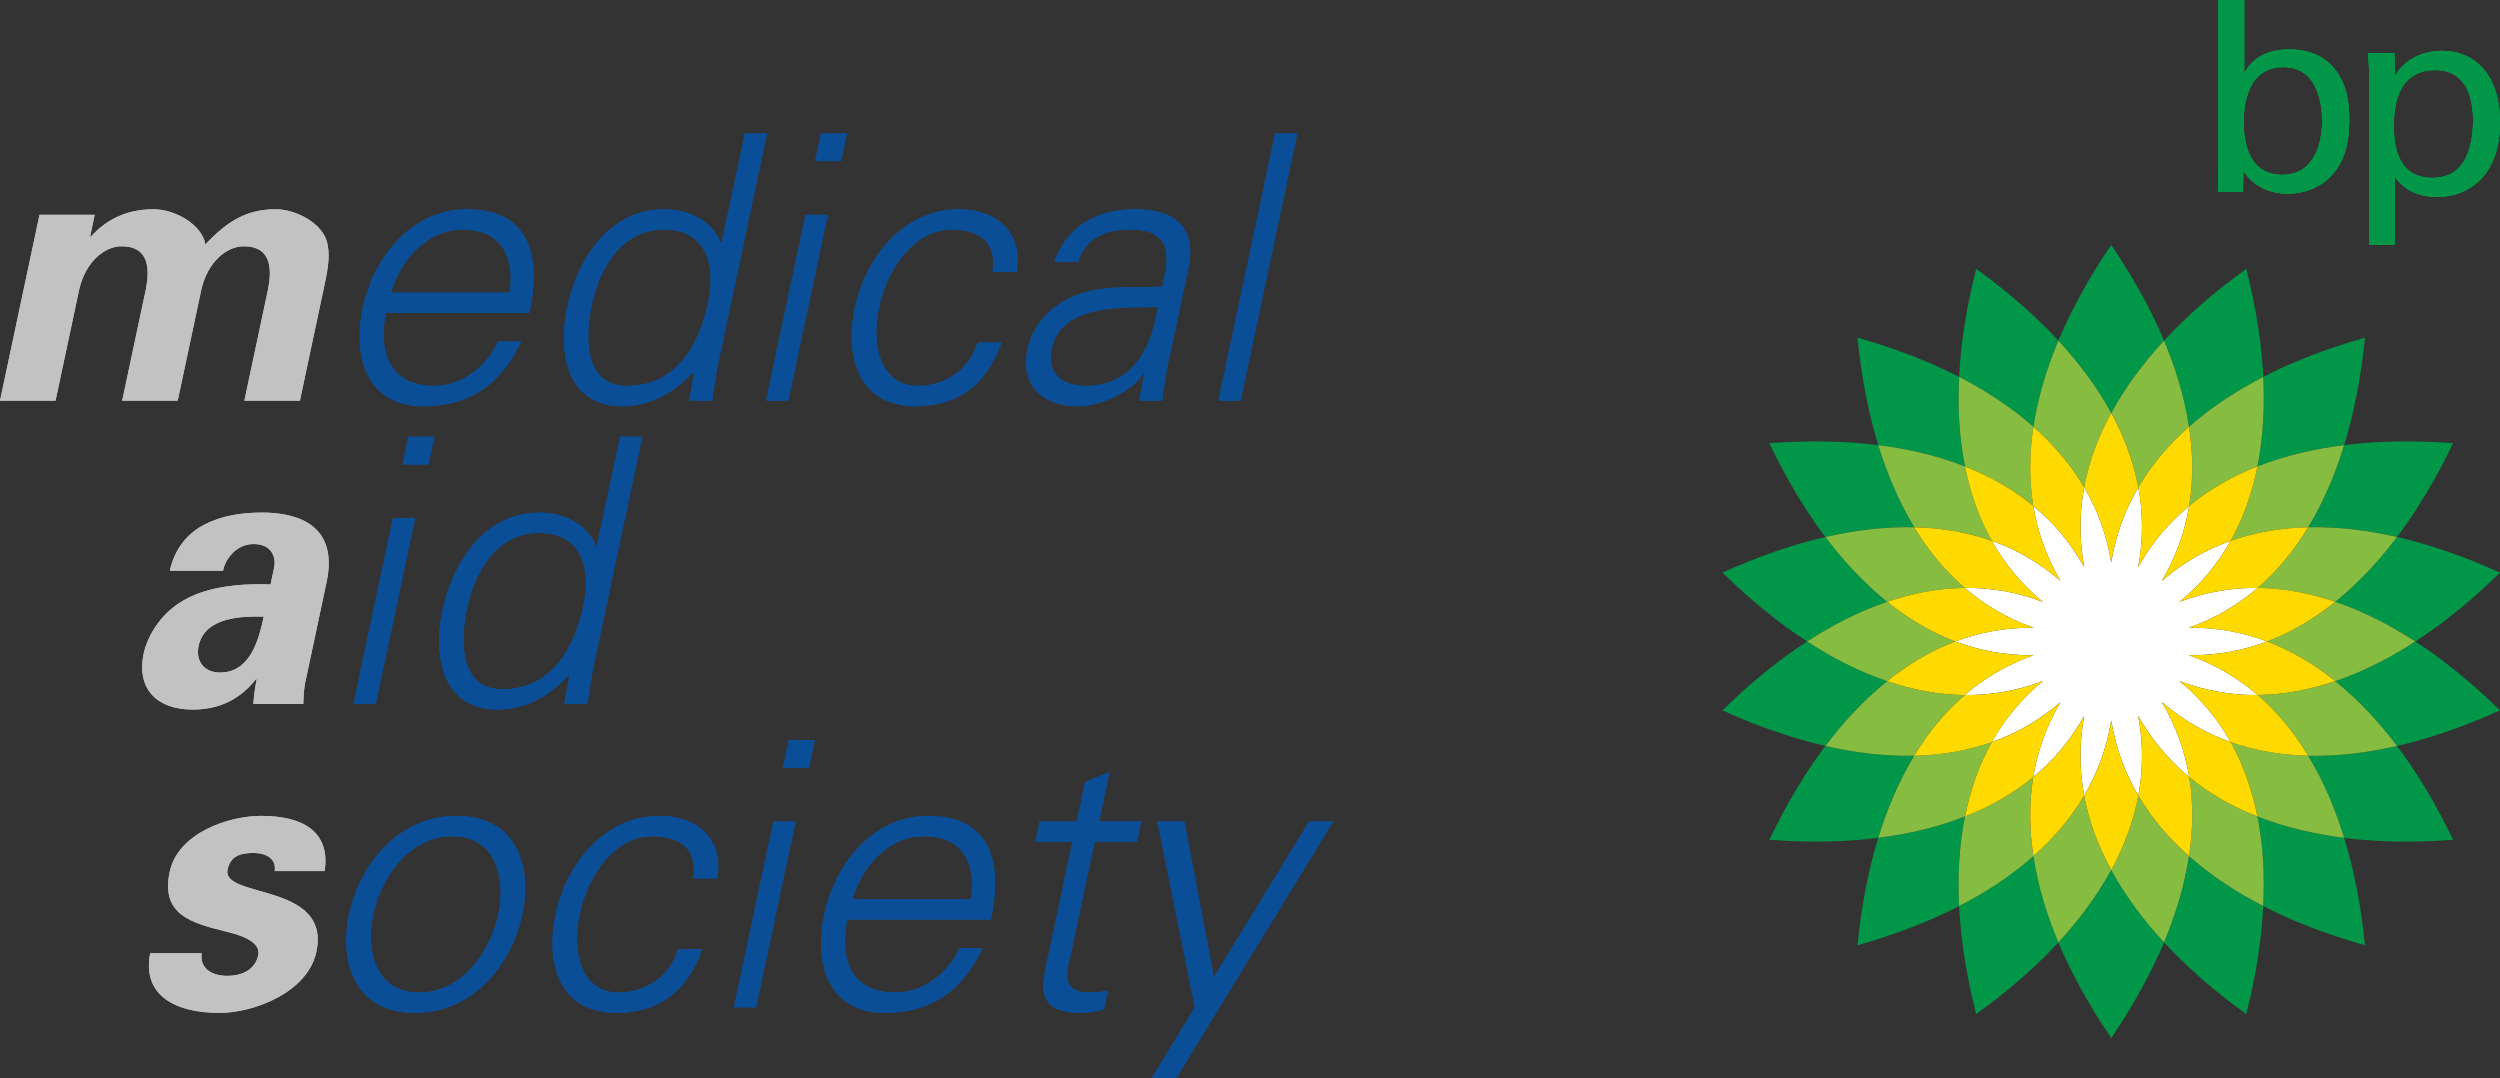 <?xml version="1.0" encoding="utf-8"?>
<!-- Generator: Adobe Illustrator 16.0.3, SVG Export Plug-In . SVG Version: 6.00 Build 0)  -->
<!DOCTYPE svg PUBLIC "-//W3C//DTD SVG 1.1//EN" "http://www.w3.org/Graphics/SVG/1.1/DTD/svg11.dtd">
<svg version="1.1" id="Layer_1" xmlns="http://www.w3.org/2000/svg" xmlns:xlink="http://www.w3.org/1999/xlink" x="0px" y="0px"
	 width="166.571px" height="71.854px" viewBox="0.012 0 166.571 71.854" enable-background="new 0.012 0 166.571 71.854"
	 xml:space="preserve">
<rect x="0.012" y="0" width="166.571" height="71.854" fill="#333333" stroke="none"/>
<g>
	<path fill="#029748" d="M154.729,8.061c0,1.509-0.53,3.589-2.654,3.589c-2.567,0-2.567-2.889-2.567-3.497
		c0-0.589,0-3.681,2.638-3.681C154.547,4.471,154.729,7.14,154.729,8.061 M149.543,0h-1.721v11.116l-0.038,1.656h1.665l0.037-1.398
		c0.185,0.275,0.386,0.589,0.898,0.938c0.789,0.534,1.613,0.589,2.051,0.589c1.266,0,2.494-0.534,3.229-1.583
		c0.457-0.607,0.877-1.583,0.877-3.369c0-2.024-0.623-2.944-1.079-3.479c-0.842-0.958-1.999-1.179-2.916-1.179
		c-2.088,0-2.768,1.161-3.004,1.583V0L149.543,0z"/>
	<path fill="#029748" d="M159.511,8.428c0-0.829,0-3.756,2.75-3.756c2.032,0,2.528,1.731,2.528,3.388
		c0,0.663-0.092,1.988-0.752,2.89c-0.586,0.81-1.503,0.902-1.939,0.902C159.677,11.853,159.511,9.551,159.511,8.428 M157.863,16.324
		h1.703v-4.583c0.494,0.81,1.483,1.381,2.822,1.381c2.199,0,4.192-1.509,4.192-4.952c0-3.424-1.885-4.785-3.862-4.785
		c-0.751,0-2.273,0.22-3.136,1.674l-0.036-1.527h-1.74c0.037,0.883,0.057,1.104,0.057,1.509V16.324z"/>
	<path fill="#029748" d="M154.729,8.061c0,1.509-0.53,3.589-2.654,3.589c-2.567,0-2.567-2.889-2.567-3.497
		c0-0.589,0-3.681,2.638-3.681C154.547,4.471,154.729,7.14,154.729,8.061 M149.543,0h-1.721v11.116l-0.038,1.656h1.665l0.037-1.398
		c0.185,0.275,0.386,0.589,0.898,0.938c0.789,0.534,1.613,0.589,2.051,0.589c1.266,0,2.494-0.534,3.229-1.583
		c0.457-0.607,0.877-1.583,0.877-3.369c0-2.024-0.623-2.944-1.079-3.479c-0.842-0.958-1.999-1.179-2.916-1.179
		c-2.088,0-2.768,1.161-3.004,1.583V0L149.543,0z"/>
	<path fill="#029748" d="M159.511,8.428c0-0.829,0-3.756,2.75-3.756c2.032,0,2.528,1.731,2.528,3.388
		c0,0.663-0.092,1.988-0.752,2.89c-0.586,0.81-1.503,0.902-1.939,0.902C159.677,11.853,159.511,9.551,159.511,8.428 M157.863,16.324
		h1.703v-4.583c0.494,0.81,1.483,1.381,2.822,1.381c2.199,0,4.192-1.509,4.192-4.952c0-3.424-1.885-4.785-3.862-4.785
		c-0.751,0-2.273,0.22-3.136,1.674l-0.036-1.527h-1.74c0.037,0.883,0.057,1.104,0.057,1.509V16.324z"/>
	<path fill="#C2C2C2" d="M21.643,58.038c0.409-2.739-1.612-3.677-4.228-3.677c-2.171,0-5.545,1.136-6.096,3.726
		c-0.613,2.888,1.472,3.405,3.72,3.972c0.703,0.174,2.391,0.592,2.181,1.579c-0.204,0.962-1.059,1.382-2.069,1.382
		c-1.086,0-1.834-0.543-1.703-1.504h-3.43c-0.554,2.836,1.722,3.972,4.607,3.972c2.295,0,5.889-1.356,6.466-4.07
		c0.986-4.64-6.331-3.528-5.916-5.478c0.173-0.813,0.704-1.109,1.716-1.109c0.84,0,1.55,0.37,1.422,1.209L21.643,58.038
		L21.643,58.038z"/>
	<path fill="#0B4E98" d="M33.215,60.924c-0.487,2.295-2.291,5.206-5.276,5.206c-2.984,0-3.55-2.911-3.062-5.206
		c0.487-2.294,2.29-5.205,5.275-5.205C33.137,55.719,33.703,58.63,33.215,60.924 M30.441,54.361c-3.948,0-6.477,3.307-7.169,6.563
		c-0.691,3.258,0.431,6.563,4.378,6.563c3.947,0,6.476-3.306,7.168-6.563C35.511,57.668,34.388,54.361,30.441,54.361"/>
	<path fill="#0B4E98" d="M47.801,58.531c0.438-2.641-1.309-4.17-3.85-4.17c-3.676,0-6.208,3.207-6.921,6.563
		c-0.72,3.38,0.332,6.563,4.032,6.563c2.813,0,4.739-1.406,5.737-4.244h-1.604c-0.485,1.703-2.069,2.888-3.993,2.888
		c-2.271,0-3.168-2.395-2.565-5.23c0.599-2.813,2.509-5.181,4.778-5.181c2.047,0,3.062,0.912,2.782,2.813h1.604V58.531z"/>
	<path fill="#0B4E98" d="M51.544,54.732l-2.633,12.383h1.48l2.632-12.383H51.544z M54.301,49.305h-1.727l-0.394,1.851h1.728
		L54.301,49.305z"/>
	<path fill="#0B4E98" d="M66.033,61.27c0.823-3.873-0.035-6.907-4.181-6.907c-3.676,0-6.208,3.206-6.921,6.563
		c-0.719,3.38,0.332,6.563,4.033,6.563c2.984,0,5.123-1.357,6.517-4.316h-1.554c-0.732,1.701-2.455,2.959-4.207,2.959
		c-3.034,0-3.771-2.221-3.259-4.859h9.572V61.27z M56.8,59.912c0.657-2.17,2.371-4.193,4.789-4.193c2.565,0,3.466,1.801,3.13,4.193
		H56.8z"/>
	<path fill="#0B4E98" d="M69.826,63.811c-0.357,1.679-0.954,3.677,2.179,3.677c0.493,0,1.058-0.1,1.552-0.222l0.273-1.283
		c-0.421,0.123-0.871,0.147-1.314,0.147c-1.135,0-1.597-0.616-1.33-1.751l1.762-8.29h2.813l0.288-1.356h-2.812l0.697-3.28
		l-1.617,0.642l-0.561,2.641h-2.468L69,56.089h2.467L69.826,63.811z"/>
	<polygon fill="#0B4E98" points="77.125,54.732 79.624,67.115 76.742,71.854 78.371,71.854 88.845,54.732 87.24,54.732 
		80.894,65.094 78.926,54.732 	"/>
	<path fill="#C2C2C2" d="M17.584,41.085c-0.31,1.455-0.866,3.726-2.914,3.726c-1.036,0-1.644-0.739-1.424-1.775
		C13.672,41.035,16.306,41.061,17.584,41.085 M14.879,38.025c0.07-0.566,0.746-1.776,2.029-1.776c1.309,0,1.488,1.013,1.377,1.53
		l-0.246,1.16c-1.47-0.049-3.359,0.023-4.977,0.666c-2.449,0.961-3.29,3.059-3.473,3.922c-0.515,2.418,0.93,3.75,3.249,3.75
		c1.677,0,3.086-0.592,4.229-2.023h0.049c-0.109,0.518-0.181,1.086-0.228,1.653h3.331c0.028-0.37,0.009-0.74,0.114-1.356
		l1.438-6.761c0.792-3.726-1.802-4.638-4.293-4.638c-1.333,0-2.682,0.197-3.819,0.789c-1.107,0.568-1.979,1.531-2.334,3.084H14.879z
		"/>
	<path fill="#0B4E98" d="M26.197,34.523l-2.633,12.385h1.48l2.632-12.385H26.197z M28.954,29.095h-1.727l-0.394,1.852h1.728
		L28.954,29.095z"/>
	<path fill="#0B4E98" d="M38.875,40.419c-0.599,2.812-2.156,5.502-5.389,5.502c-2.837,0-2.837-3.134-2.35-5.429
		c0.504-2.367,1.972-4.983,4.785-4.983C38.808,35.509,39.409,37.902,38.875,40.419 M37.618,46.908h1.53
		c0.129-0.84,0.264-1.826,0.469-2.788l3.193-15.025h-1.48l-1.542,7.255l-0.059,0.049c-0.554-1.457-2.114-2.246-3.766-2.246
		c-3.677,0-5.785,3.307-6.468,6.514c-0.66,3.106,0.001,6.61,3.678,6.61c1.727,0,3.404-0.813,4.73-2.295l0.028,0.101L37.618,46.908z"
		/>
	<path fill="#C2C2C2" d="M6.32,14.313H2.645L0.012,26.697h3.701l1.584-7.45c0.432-1.801,1.664-2.837,2.822-2.837
		c1.826,0,1.876,1.505,1.618,2.837l-1.584,7.45h3.7l1.584-7.45c0.432-1.801,1.664-2.837,2.823-2.837
		c1.826,0,1.876,1.505,1.618,2.837l-1.584,7.45h3.7l1.583-7.45c0.21-0.987,0.455-2.023,0.26-2.96
		c-0.229-1.357-2.067-2.344-3.449-2.344c-1.875,0-3.192,0.74-4.692,2.344c-0.229-1.357-2.066-2.344-3.449-2.344
		c-1.875,0-3.191,0.74-4.187,1.826H6.012L6.32,14.313z"/>
	<path fill="#0B4E98" d="M35.291,20.851c0.822-3.873-0.037-6.908-4.182-6.908c-3.676,0-6.208,3.207-6.921,6.562
		c-0.719,3.379,0.332,6.563,4.032,6.563c2.986,0,5.124-1.357,6.518-4.317h-1.554c-0.731,1.702-2.455,2.959-4.207,2.959
		c-3.034,0-3.771-2.22-3.259-4.86L35.291,20.851L35.291,20.851z M26.057,19.494c0.658-2.171,2.371-4.194,4.789-4.194
		c2.566,0,3.466,1.801,3.13,4.194H26.057z"/>
	<path fill="#0B4E98" d="M47.186,20.21c-0.598,2.812-2.156,5.502-5.388,5.502c-2.837,0-2.837-3.134-2.351-5.428
		c0.504-2.368,1.973-4.984,4.785-4.984C47.118,15.3,47.721,17.693,47.186,20.21 M45.93,26.697h1.529
		c0.13-0.838,0.265-1.824,0.47-2.787l3.192-15.024h-1.479L48.1,16.14l-0.059,0.049c-0.555-1.456-2.113-2.245-3.767-2.245
		c-3.676,0-5.785,3.306-6.467,6.513c-0.661,3.107,0.001,6.611,3.677,6.611c1.728,0,3.405-0.814,4.731-2.295l0.027,0.1L45.93,26.697z
		"/>
	<path fill="#0B4E98" d="M53.684,14.313l-2.633,12.384h1.481l2.632-12.384H53.684z M56.441,8.887h-1.728l-0.394,1.851h1.728
		L56.441,8.887z"/>
	<path fill="#0B4E98" d="M67.744,18.113c0.438-2.64-1.309-4.169-3.85-4.169c-3.676,0-6.208,3.207-6.921,6.562
		c-0.72,3.38,0.331,6.563,4.032,6.563c2.813,0,4.739-1.406,5.737-4.244H65.14c-0.485,1.703-2.069,2.887-3.993,2.887
		c-2.271,0-3.168-2.394-2.564-5.23c0.598-2.813,2.508-5.181,4.777-5.181c2.047,0,3.062,0.912,2.781,2.813H67.744z"/>
	<path fill="#0B4E98" d="M70.082,23.244c0.661-3.109,4.968-2.714,7.081-2.788c-0.403,2.59-1.586,5.254-4.817,5.254
		C70.84,25.711,69.726,24.922,70.082,23.244 M77.452,19.099c-1.822,0.099-3.917-0.147-5.722,0.568
		c-1.611,0.617-2.896,1.899-3.252,3.577c-0.514,2.418,1.013,3.824,3.308,3.824c1.677,0,3.54-0.986,4.303-2.023l0.11-0.172h0.05
		l-0.339,1.825h1.53c0.129-0.839,0.239-1.825,0.469-2.788l1.248-5.872c0.653-2.837-0.782-4.095-3.521-4.095
		c-2.368,0-4.473,0.962-5.383,3.503h1.578c0.555-1.677,1.938-2.146,3.491-2.146c1.752,0,2.652,0.641,2.369,2.664L77.452,19.099z"/>
	<polygon fill="#0B4E98" points="86.455,8.886 84.977,8.886 81.189,26.698 82.67,26.698 	"/>
	<path fill="#029748" d="M154.729,8.061c0,1.509-0.53,3.589-2.654,3.589c-2.567,0-2.567-2.889-2.567-3.497
		c0-0.589,0-3.681,2.638-3.681C154.547,4.471,154.729,7.14,154.729,8.061 M149.543,0h-1.721v11.116l-0.038,1.656h1.665l0.037-1.398
		c0.185,0.275,0.386,0.589,0.898,0.938c0.789,0.534,1.613,0.589,2.051,0.589c1.266,0,2.494-0.534,3.229-1.583
		c0.457-0.607,0.877-1.583,0.877-3.369c0-2.024-0.623-2.944-1.079-3.479c-0.842-0.958-1.999-1.179-2.916-1.179
		c-2.088,0-2.768,1.161-3.004,1.583V0L149.543,0z"/>
	<path fill="#029748" d="M159.511,8.428c0-0.829,0-3.756,2.75-3.756c2.032,0,2.528,1.731,2.528,3.388
		c0,0.663-0.092,1.988-0.752,2.89c-0.586,0.81-1.503,0.902-1.939,0.902C159.677,11.853,159.511,9.551,159.511,8.428 M157.863,16.324
		h1.703v-4.583c0.494,0.81,1.483,1.381,2.822,1.381c2.199,0,4.192-1.509,4.192-4.952c0-3.424-1.885-4.785-3.862-4.785
		c-0.751,0-2.273,0.22-3.136,1.674l-0.036-1.527h-1.74c0.037,0.883,0.057,1.104,0.057,1.509V16.324z"/>
	<path fill="#C2C2C2" d="M21.643,58.038c0.409-2.739-1.612-3.677-4.228-3.677c-2.171,0-5.545,1.136-6.096,3.726
		c-0.613,2.888,1.472,3.405,3.72,3.972c0.703,0.174,2.391,0.592,2.181,1.579c-0.204,0.962-1.059,1.382-2.069,1.382
		c-1.086,0-1.834-0.543-1.703-1.504h-3.43c-0.554,2.836,1.722,3.972,4.607,3.972c2.295,0,5.889-1.356,6.466-4.07
		c0.986-4.64-6.331-3.528-5.916-5.478c0.173-0.813,0.704-1.109,1.716-1.109c0.84,0,1.55,0.37,1.422,1.209L21.643,58.038
		L21.643,58.038z"/>
	<path fill="#0B4E98" d="M33.215,60.924c-0.487,2.295-2.291,5.206-5.276,5.206c-2.984,0-3.55-2.911-3.062-5.206
		c0.487-2.294,2.29-5.205,5.275-5.205C33.137,55.719,33.703,58.63,33.215,60.924 M30.441,54.361c-3.948,0-6.477,3.307-7.169,6.563
		c-0.691,3.258,0.431,6.563,4.378,6.563c3.947,0,6.476-3.306,7.168-6.563C35.511,57.668,34.388,54.361,30.441,54.361"/>
	<path fill="#0B4E98" d="M47.801,58.531c0.438-2.641-1.309-4.17-3.85-4.17c-3.676,0-6.208,3.207-6.921,6.563
		c-0.72,3.38,0.332,6.563,4.032,6.563c2.813,0,4.739-1.406,5.737-4.244h-1.604c-0.485,1.703-2.069,2.888-3.993,2.888
		c-2.271,0-3.168-2.395-2.565-5.23c0.599-2.813,2.509-5.181,4.778-5.181c2.047,0,3.062,0.912,2.782,2.813h1.604V58.531z"/>
	<path fill="#0B4E98" d="M51.544,54.732l-2.633,12.383h1.48l2.632-12.383H51.544z M54.301,49.305h-1.727l-0.394,1.851h1.728
		L54.301,49.305z"/>
	<path fill="#0B4E98" d="M66.033,61.27c0.823-3.873-0.035-6.907-4.181-6.907c-3.676,0-6.208,3.206-6.921,6.563
		c-0.719,3.38,0.332,6.563,4.033,6.563c2.984,0,5.123-1.357,6.517-4.316h-1.554c-0.732,1.701-2.455,2.959-4.207,2.959
		c-3.034,0-3.771-2.221-3.259-4.859h9.572V61.27z M56.8,59.912c0.657-2.17,2.371-4.193,4.789-4.193c2.565,0,3.466,1.801,3.13,4.193
		H56.8z"/>
	<path fill="#0B4E98" d="M69.826,63.811c-0.357,1.679-0.954,3.677,2.179,3.677c0.493,0,1.058-0.1,1.552-0.222l0.273-1.283
		c-0.421,0.123-0.871,0.147-1.314,0.147c-1.135,0-1.597-0.616-1.33-1.751l1.762-8.29h2.813l0.288-1.356h-2.812l0.697-3.28
		l-1.617,0.642l-0.561,2.641h-2.468L69,56.089h2.467L69.826,63.811z"/>
	<polygon fill="#0B4E98" points="77.125,54.732 79.624,67.115 76.742,71.854 78.371,71.854 88.845,54.732 87.24,54.732 
		80.894,65.094 78.926,54.732 	"/>
	<path fill="#C2C2C2" d="M17.584,41.085c-0.31,1.455-0.866,3.726-2.914,3.726c-1.036,0-1.644-0.739-1.424-1.775
		C13.672,41.035,16.306,41.061,17.584,41.085 M14.879,38.025c0.07-0.566,0.746-1.776,2.029-1.776c1.309,0,1.488,1.013,1.377,1.53
		l-0.246,1.16c-1.47-0.049-3.359,0.023-4.977,0.666c-2.449,0.961-3.29,3.059-3.473,3.922c-0.515,2.418,0.93,3.75,3.249,3.75
		c1.677,0,3.086-0.592,4.229-2.023h0.049c-0.109,0.518-0.181,1.086-0.228,1.653h3.331c0.028-0.37,0.009-0.74,0.114-1.356
		l1.438-6.761c0.792-3.726-1.802-4.638-4.293-4.638c-1.333,0-2.682,0.197-3.819,0.789c-1.107,0.568-1.979,1.531-2.334,3.084H14.879z
		"/>
	<path fill="#0B4E98" d="M26.197,34.523l-2.633,12.385h1.48l2.632-12.385H26.197z M28.954,29.095h-1.727l-0.394,1.852h1.728
		L28.954,29.095z"/>
	<path fill="#0B4E98" d="M38.875,40.419c-0.599,2.812-2.156,5.502-5.389,5.502c-2.837,0-2.837-3.134-2.35-5.429
		c0.504-2.367,1.972-4.983,4.785-4.983C38.808,35.509,39.409,37.902,38.875,40.419 M37.618,46.908h1.53
		c0.129-0.84,0.264-1.826,0.469-2.788l3.193-15.025h-1.48l-1.542,7.255l-0.059,0.049c-0.554-1.457-2.114-2.246-3.766-2.246
		c-3.677,0-5.785,3.307-6.468,6.514c-0.66,3.106,0.001,6.61,3.678,6.61c1.727,0,3.404-0.813,4.73-2.295l0.028,0.101L37.618,46.908z"
		/>
	<path fill="#C2C2C2" d="M6.32,14.313H2.645L0.012,26.697h3.701l1.584-7.45c0.432-1.801,1.664-2.837,2.822-2.837
		c1.826,0,1.876,1.505,1.618,2.837l-1.584,7.45h3.7l1.584-7.45c0.432-1.801,1.664-2.837,2.823-2.837
		c1.826,0,1.876,1.505,1.618,2.837l-1.584,7.45h3.7l1.583-7.45c0.21-0.987,0.455-2.023,0.26-2.96
		c-0.229-1.357-2.067-2.344-3.449-2.344c-1.875,0-3.192,0.74-4.692,2.344c-0.229-1.357-2.066-2.344-3.449-2.344
		c-1.875,0-3.191,0.74-4.187,1.826H6.012L6.32,14.313z"/>
	<path fill="#0B4E98" d="M35.291,20.851c0.822-3.873-0.037-6.908-4.182-6.908c-3.676,0-6.208,3.207-6.921,6.562
		c-0.719,3.379,0.332,6.563,4.032,6.563c2.986,0,5.124-1.357,6.518-4.317h-1.554c-0.731,1.702-2.455,2.959-4.207,2.959
		c-3.034,0-3.771-2.22-3.259-4.86L35.291,20.851L35.291,20.851z M26.057,19.494c0.658-2.171,2.371-4.194,4.789-4.194
		c2.566,0,3.466,1.801,3.13,4.194H26.057z"/>
	<path fill="#0B4E98" d="M47.186,20.21c-0.598,2.812-2.156,5.502-5.388,5.502c-2.837,0-2.837-3.134-2.351-5.428
		c0.504-2.368,1.973-4.984,4.785-4.984C47.118,15.3,47.721,17.693,47.186,20.21 M45.93,26.697h1.529
		c0.13-0.838,0.265-1.824,0.47-2.787l3.192-15.024h-1.479L48.1,16.14l-0.059,0.049c-0.555-1.456-2.113-2.245-3.767-2.245
		c-3.676,0-5.785,3.306-6.467,6.513c-0.661,3.107,0.001,6.611,3.677,6.611c1.728,0,3.405-0.814,4.731-2.295l0.027,0.1L45.93,26.697z
		"/>
	<path fill="#0B4E98" d="M53.684,14.313l-2.633,12.384h1.481l2.632-12.384H53.684z M56.441,8.887h-1.728l-0.394,1.851h1.728
		L56.441,8.887z"/>
	<path fill="#0B4E98" d="M67.744,18.113c0.438-2.64-1.309-4.169-3.85-4.169c-3.676,0-6.208,3.207-6.921,6.562
		c-0.72,3.38,0.331,6.563,4.032,6.563c2.813,0,4.739-1.406,5.737-4.244H65.14c-0.485,1.703-2.069,2.887-3.993,2.887
		c-2.271,0-3.168-2.394-2.564-5.23c0.598-2.813,2.508-5.181,4.777-5.181c2.047,0,3.062,0.912,2.781,2.813H67.744z"/>
	<path fill="#0B4E98" d="M70.082,23.244c0.661-3.109,4.968-2.714,7.081-2.788c-0.403,2.59-1.586,5.254-4.817,5.254
		C70.84,25.711,69.726,24.922,70.082,23.244 M77.452,19.099c-1.822,0.099-3.917-0.147-5.722,0.568
		c-1.611,0.617-2.896,1.899-3.252,3.577c-0.514,2.418,1.013,3.824,3.308,3.824c1.677,0,3.54-0.986,4.303-2.023l0.11-0.172h0.05
		l-0.339,1.825h1.53c0.129-0.839,0.239-1.825,0.469-2.788l1.248-5.872c0.653-2.837-0.782-4.095-3.521-4.095
		c-2.368,0-4.473,0.962-5.383,3.503h1.578c0.555-1.677,1.938-2.146,3.491-2.146c1.752,0,2.652,0.641,2.369,2.664L77.452,19.099z"/>
	<polygon fill="#0B4E98" points="86.455,8.886 84.977,8.886 81.189,26.698 82.67,26.698 	"/>
	<path fill="#029748" d="M144.201,22.696c-1.299-3.078-2.893-5.428-3.521-6.378c-0.633,0.95-2.227,3.3-3.521,6.378
		c1.27,1.373,2.521,2.988,3.521,4.822C141.674,25.684,142.93,24.068,144.201,22.696"/>
	<path fill="#029748" d="M137.158,62.788c1.295,3.077,2.889,5.426,3.521,6.377c0.629-0.951,2.223-3.3,3.521-6.377
		c-1.271-1.375-2.527-2.991-3.521-4.822C139.682,59.797,138.43,61.413,137.158,62.788"/>
	<path fill="#029748" d="M137.158,22.696c-2.264-2.45-4.561-4.108-5.477-4.784c-0.271,1.108-0.967,3.863-1.135,7.204
		c1.657,0.853,3.387,1.941,4.947,3.318C135.809,26.367,136.436,24.419,137.158,22.696"/>
	<path fill="#029748" d="M144.201,62.788c2.259,2.448,4.56,4.106,5.475,4.782c0.271-1.108,0.967-3.864,1.133-7.199
		c-1.653-0.855-3.386-1.947-4.947-3.323C145.549,59.113,144.921,61.063,144.201,62.788"/>
	<path fill="#029748" d="M130.548,25.115c-2.961-1.523-5.687-2.294-6.774-2.617c0.121,1.137,0.403,3.966,1.385,7.16
		c1.847,0.229,3.841,0.66,5.779,1.42C130.525,29.031,130.451,26.981,130.548,25.115"/>
	<path fill="#029748" d="M150.811,60.371c2.959,1.521,5.684,2.291,6.775,2.611c-0.122-1.135-0.408-3.965-1.387-7.158
		c-1.846-0.23-3.844-0.662-5.78-1.424C150.83,56.453,150.904,58.5,150.811,60.371"/>
	<path fill="#029748" d="M127.553,35.13c-1.08-1.785-1.847-3.687-2.396-5.472c-3.302-0.416-6.123-0.202-7.259-0.129
		c0.502,1.022,1.73,3.584,3.734,6.25C123.452,35.361,125.477,35.082,127.553,35.13"/>
	<path fill="#029748" d="M153.801,50.354c1.085,1.785,1.856,3.688,2.398,5.473c3.302,0.413,6.125,0.199,7.261,0.131
		c-0.505-1.028-1.729-3.588-3.74-6.255C157.905,50.12,155.884,50.402,153.801,50.354"/>
	<path fill="#029748" d="M121.635,35.779c-3.24,0.744-5.82,1.914-6.861,2.373c0.824,0.789,2.851,2.773,5.643,4.588
		c1.563-1.012,3.366-1.978,5.339-2.643C124.129,38.791,122.762,37.27,121.635,35.779"/>
	<path fill="#029748" d="M160.939,42.74c-1.563,1.018-3.366,1.979-5.336,2.645c1.623,1.305,2.994,2.825,4.116,4.316
		c3.244-0.743,5.826-1.911,6.861-2.371C165.764,46.542,163.734,44.553,160.939,42.74"/>
	<path fill="#029748" d="M125.753,45.385c-1.971-0.666-3.776-1.627-5.338-2.644c-2.792,1.812-4.819,3.802-5.642,4.589
		c1.041,0.461,3.621,1.627,6.859,2.371C122.761,48.211,124.129,46.689,125.753,45.385"/>
	<path fill="#029748" d="M155.604,40.098c1.971,0.667,3.773,1.63,5.336,2.643c2.795-1.814,4.822-3.799,5.644-4.586
		c-1.037-0.461-3.617-1.631-6.862-2.375C158.6,37.27,157.227,38.792,155.604,40.098"/>
	<path fill="#029748" d="M121.635,49.701c-2.004,2.666-3.232,5.227-3.736,6.255c1.137,0.069,3.957,0.282,7.26-0.132
		c0.549-1.784,1.316-3.688,2.396-5.471C125.477,50.402,123.452,50.119,121.635,49.701"/>
	<path fill="#029748" d="M159.721,35.779c2.01-2.666,3.234-5.228,3.738-6.254c-1.135-0.069-3.958-0.283-7.26,0.133
		c-0.543,1.785-1.314,3.687-2.398,5.472C155.883,35.082,157.905,35.361,159.721,35.779"/>
	<path fill="#029748" d="M130.938,54.4c-1.938,0.762-3.934,1.19-5.778,1.424c-0.981,3.193-1.265,6.023-1.386,7.158
		c1.088-0.32,3.813-1.09,6.774-2.611C130.451,58.5,130.525,56.453,130.938,54.4"/>
	<path fill="#029748" d="M150.419,31.078c1.938-0.762,3.935-1.189,5.78-1.419c0.979-3.194,1.265-6.024,1.387-7.161
		c-1.093,0.32-3.816,1.092-6.777,2.613C150.904,26.98,150.83,29.027,150.419,31.078"/>
	<path fill="#029748" d="M130.548,60.371c0.168,3.336,0.863,6.09,1.136,7.2c0.914-0.677,3.213-2.334,5.475-4.782
		c-0.723-1.727-1.35-3.677-1.661-5.742C133.936,58.424,132.205,59.518,130.548,60.371"/>
	<path fill="#029748" d="M150.811,25.111c-0.168-3.336-0.865-6.091-1.135-7.199c-0.916,0.675-3.217,2.334-5.475,4.784
		c0.72,1.719,1.348,3.672,1.66,5.737C147.423,27.057,149.152,25.967,150.811,25.111"/>
	<path fill="#86BC40" d="M138.875,32.47c0.333-1.787,0.98-3.442,1.805-4.953c-1-1.833-2.252-3.448-3.521-4.821
		c-0.725,1.722-1.35,3.673-1.663,5.737C136.783,29.572,137.958,30.906,138.875,32.47"/>
	<path fill="#86BC40" d="M142.482,53.012c-0.336,1.787-0.979,3.442-1.805,4.953c0.995,1.832,2.252,3.448,3.521,4.823
		c0.722-1.726,1.349-3.675,1.66-5.741C144.576,55.909,143.398,54.575,142.482,53.012"/>
	<path fill="#86BC40" d="M130.938,31.078c1.597,0.625,3.151,1.477,4.549,2.629c-0.293-1.791-0.25-3.57,0.01-5.273
		c-1.561-1.377-3.29-2.465-4.947-3.319C130.451,26.98,130.525,29.031,130.938,31.078"/>
	<path fill="#86BC40" d="M150.419,54.4c-1.596-0.623-3.147-1.478-4.547-2.625c0.295,1.789,0.248,3.565-0.011,5.271
		c1.562,1.377,3.291,2.47,4.947,3.324C150.904,58.5,150.83,56.453,150.419,54.4"/>
	<path fill="#86BC40" d="M132.727,36.037c-0.892-1.582-1.453-3.27-1.789-4.959c-1.938-0.76-3.935-1.189-5.779-1.42
		c0.549,1.785,1.316,3.688,2.396,5.471C129.266,35.168,131.021,35.436,132.727,36.037"/>
	<path fill="#86BC40" d="M148.632,49.446c0.888,1.579,1.452,3.267,1.788,4.954c1.938,0.762,3.934,1.192,5.778,1.424
		c-0.542-1.784-1.313-3.687-2.397-5.471C152.091,50.314,150.337,50.049,148.632,49.446"/>
	<path fill="#86BC40" d="M125.753,40.098c1.623-0.553,3.36-0.906,5.169-0.924c-1.374-1.182-2.48-2.572-3.369-4.044
		c-2.078-0.048-4.101,0.231-5.919,0.649C122.761,37.27,124.129,38.792,125.753,40.098"/>
	<path fill="#86BC40" d="M155.604,45.385c-1.625,0.551-3.361,0.904-5.168,0.924c1.375,1.182,2.478,2.574,3.364,4.047
		c2.083,0.047,4.104-0.235,5.92-0.653C158.6,48.211,157.227,46.689,155.604,45.385"/>
	<path fill="#86BC40" d="M130.293,42.74c-1.689-0.637-3.201-1.568-4.54-2.643c-1.972,0.666-3.776,1.631-5.338,2.643
		c1.562,1.018,3.366,1.979,5.338,2.645C127.092,44.309,128.604,43.378,130.293,42.74"/>
	<path fill="#86BC40" d="M151.063,42.74c1.691,0.638,3.203,1.568,4.543,2.645c1.969-0.666,3.771-1.627,5.334-2.645
		c-1.563-1.012-3.365-1.978-5.334-2.643C154.266,41.172,152.754,42.104,151.063,42.74"/>
	<path fill="#86BC40" d="M127.553,50.354c0.889-1.472,1.995-2.864,3.368-4.045c-1.808-0.02-3.545-0.371-5.168-0.924
		c-1.625,1.305-2.992,2.826-4.119,4.316C123.452,50.12,125.477,50.402,127.553,50.354"/>
	<path fill="#86BC40" d="M153.801,35.13c-0.888,1.472-1.99,2.862-3.365,4.044c1.809,0.018,3.543,0.371,5.17,0.924
		c1.621-1.307,2.994-2.828,4.114-4.318C157.905,35.361,155.884,35.082,153.801,35.13"/>
	<path fill="#86BC40" d="M132.727,49.446c-1.705,0.603-3.461,0.868-5.174,0.907c-1.078,1.784-1.847,3.687-2.396,5.471
		c1.846-0.232,3.841-0.662,5.778-1.424C131.273,52.713,131.835,51.025,132.727,49.446"/>
	<path fill="#86BC40" d="M148.632,36.037c1.705-0.602,3.459-0.869,5.169-0.908c1.085-1.783,1.855-3.686,2.397-5.471
		c-1.845,0.229-3.843,0.659-5.778,1.42C150.084,32.768,149.52,34.455,148.632,36.037"/>
	<path fill="#86BC40" d="M138.875,53.012c-0.917,1.563-2.092,2.897-3.38,4.035c0.313,2.066,0.938,4.016,1.663,5.741
		c1.27-1.375,2.521-2.991,3.521-4.823C139.855,56.454,139.208,54.799,138.875,53.012"/>
	<path fill="#86BC40" d="M135.486,51.775c-1.396,1.148-2.954,2.002-4.551,2.625c-0.41,2.053-0.484,4.101-0.39,5.972
		c1.657-0.854,3.388-1.947,4.948-3.324C135.234,55.342,135.191,53.564,135.486,51.775"/>
	<path fill="#86BC40" d="M142.482,32.47c0.916-1.563,2.094-2.898,3.379-4.037c-0.313-2.063-0.939-4.017-1.661-5.737
		c-1.271,1.373-2.526,2.988-3.521,4.821C141.504,29.027,142.146,30.683,142.482,32.47"/>
	<path fill="#86BC40" d="M145.872,33.707c1.397-1.152,2.951-2.003,4.547-2.629c0.411-2.051,0.485-4.098,0.39-5.967
		c-1.654,0.855-3.386,1.945-4.945,3.322C146.121,30.137,146.167,31.916,145.872,33.707"/>
	<path fill="#FFFFFF" d="M138.882,37.788c-0.927-1.664-2.091-3.005-3.396-4.081c0.275,1.674,0.85,3.355,1.816,4.994
		c-1.438-1.242-2.984-2.102-4.576-2.664c0.822,1.477,1.938,2.861,3.406,4.068c-1.775-0.676-3.525-0.951-5.212-0.932
		c1.28,1.104,2.794,2.021,4.587,2.652c-1.896-0.025-3.633,0.317-5.216,0.914c1.583,0.598,3.319,0.938,5.216,0.916
		c-1.793,0.632-3.307,1.549-4.587,2.651c1.687,0.019,3.437-0.254,5.212-0.931c-1.47,1.208-2.584,2.588-3.406,4.067
		c1.592-0.563,3.14-1.424,4.578-2.664c-0.97,1.639-1.543,3.318-1.818,4.994c1.305-1.078,2.469-2.416,3.396-4.078
		c-0.352,1.871-0.313,3.647-0.007,5.313c0.861-1.461,1.496-3.116,1.805-4.998c0.311,1.882,0.941,3.537,1.805,4.998
		c0.311-1.666,0.343-3.442-0.01-5.313c0.93,1.662,2.096,3,3.397,4.078c-0.274-1.676-0.853-3.355-1.821-4.994
		c1.439,1.24,2.991,2.101,4.581,2.664c-0.825-1.479-1.938-2.859-3.407-4.067c1.777,0.677,3.523,0.948,5.211,0.931
		c-1.28-1.104-2.797-2.021-4.588-2.654c1.899,0.025,3.633-0.315,5.213-0.913c-1.58-0.597-3.313-0.939-5.213-0.914
		c1.791-0.634,3.308-1.549,4.588-2.652c-1.688-0.02-3.434,0.256-5.215,0.932c1.473-1.207,2.586-2.592,3.411-4.068
		c-1.59,0.564-3.142,1.422-4.581,2.664c0.969-1.639,1.547-3.32,1.821-4.994c-1.304,1.076-2.47,2.417-3.397,4.081
		c0.353-1.875,0.319-3.653,0.01-5.318c-0.862,1.458-1.494,3.118-1.805,4.999c-0.309-1.881-0.943-3.541-1.805-4.999
		C138.566,34.135,138.53,35.913,138.882,37.788"/>
	<path fill="#FEDA00" d="M138.882,37.788c-0.352-1.875-0.313-3.653-0.007-5.318c-0.917-1.563-2.092-2.896-3.38-4.036
		c-0.261,1.703-0.304,3.483-0.009,5.273C136.791,34.783,137.955,36.124,138.882,37.788"/>
	<path fill="#FEDA00" d="M142.475,47.697c0.353,1.871,0.318,3.647,0.008,5.313c0.918,1.564,2.095,2.896,3.381,4.036
		c0.258-1.706,0.305-3.482,0.01-5.271C144.568,50.697,143.402,49.359,142.475,47.697"/>
	<path fill="#FEDA00" d="M135.486,33.707c-1.396-1.152-2.954-2.003-4.551-2.629c0.338,1.689,0.899,3.377,1.791,4.958
		c1.592,0.562,3.139,1.423,4.577,2.665C136.336,37.063,135.764,35.381,135.486,33.707"/>
	<path fill="#FEDA00" d="M145.872,51.775c1.397,1.148,2.951,2.002,4.547,2.625c-0.336-1.688-0.899-3.375-1.787-4.955
		c-1.59-0.563-3.142-1.424-4.581-2.664C145.02,48.42,145.598,50.1,145.872,51.775"/>
	<path fill="#FEDA00" d="M136.134,40.104c-1.47-1.206-2.584-2.591-3.407-4.067c-1.705-0.602-3.461-0.869-5.174-0.908
		c0.889,1.473,1.995,2.862,3.369,4.045C132.607,39.153,134.355,39.43,136.134,40.104"/>
	<path fill="#FEDA00" d="M145.225,45.377c1.467,1.209,2.584,2.59,3.407,4.07c1.705,0.603,3.459,0.867,5.169,0.906
		c-0.888-1.472-1.99-2.863-3.365-4.047C148.749,46.328,147.002,46.054,145.225,45.377"/>
	<path fill="#FEDA00" d="M135.51,41.826c-1.793-0.633-3.309-1.549-4.588-2.652c-1.809,0.018-3.547,0.37-5.168,0.924
		c1.338,1.074,2.85,2.005,4.539,2.644C131.875,42.145,133.611,41.801,135.51,41.826"/>
	<path fill="#FEDA00" d="M145.848,43.652c1.791,0.635,3.307,1.552,4.588,2.654c1.809-0.019,3.543-0.371,5.17-0.923
		c-1.34-1.075-2.851-2.006-4.543-2.644C149.48,43.338,147.746,43.68,145.848,43.652"/>
	<path fill="#FEDA00" d="M130.293,42.74c-1.689,0.638-3.201,1.568-4.54,2.645c1.622,0.553,3.36,0.904,5.168,0.924
		c1.28-1.104,2.796-2.021,4.589-2.651C133.611,43.68,131.875,43.338,130.293,42.74"/>
	<path fill="#FEDA00" d="M151.063,42.74c1.691-0.637,3.203-1.568,4.543-2.643c-1.627-0.554-3.361-0.906-5.168-0.924
		c-1.283,1.104-2.799,2.021-4.59,2.652C147.747,41.801,149.48,42.145,151.063,42.74"/>
	<path fill="#FEDA00" d="M136.134,45.377c-1.776,0.677-3.526,0.951-5.212,0.932c-1.374,1.183-2.48,2.574-3.369,4.047
		c1.713-0.041,3.469-0.306,5.174-0.907C133.55,47.967,134.664,46.586,136.134,45.377"/>
	<path fill="#FEDA00" d="M145.221,40.104c1.781-0.675,3.527-0.951,5.215-0.931c1.375-1.183,2.479-2.572,3.365-4.045
		c-1.71,0.039-3.464,0.307-5.169,0.908C147.807,37.514,146.691,38.898,145.221,40.104"/>
	<path fill="#FEDA00" d="M138.875,53.012c0.333,1.787,0.98,3.442,1.805,4.953c0.823-1.511,1.469-3.166,1.803-4.953
		c-0.86-1.461-1.492-3.117-1.803-4.998C140.371,49.895,139.736,51.551,138.875,53.012"/>
	<path fill="#FEDA00" d="M138.882,47.697c-0.927,1.662-2.091,3-3.396,4.078c-0.295,1.789-0.252,3.565,0.009,5.271
		c1.288-1.14,2.463-2.472,3.38-4.036C138.566,51.346,138.53,49.568,138.882,47.697"/>
	<path fill="#FEDA00" d="M132.727,49.446c-0.892,1.579-1.453,3.267-1.789,4.954c1.597-0.623,3.151-1.476,4.549-2.625
		c0.275-1.676,0.851-3.355,1.818-4.994C135.865,48.021,134.318,48.883,132.727,49.446"/>
	<path fill="#FEDA00" d="M142.482,32.47c-0.336-1.787-0.979-3.442-1.805-4.953c-0.824,1.511-1.471,3.166-1.804,4.953
		c0.86,1.458,1.496,3.118,1.804,4.999C140.988,35.588,141.621,33.928,142.482,32.47"/>
	<path fill="#FEDA00" d="M142.475,37.788c0.928-1.664,2.094-3.005,3.397-4.081c0.295-1.79,0.248-3.57-0.011-5.273
		c-1.285,1.137-2.461,2.473-3.379,4.036C142.793,34.135,142.826,35.913,142.475,37.788"/>
	<path fill="#FEDA00" d="M148.632,36.037c0.888-1.582,1.452-3.27,1.788-4.959c-1.598,0.625-3.15,1.477-4.549,2.629
		c-0.273,1.674-0.852,3.355-1.82,4.994C145.49,37.459,147.041,36.602,148.632,36.037"/>
</g>
</svg>
